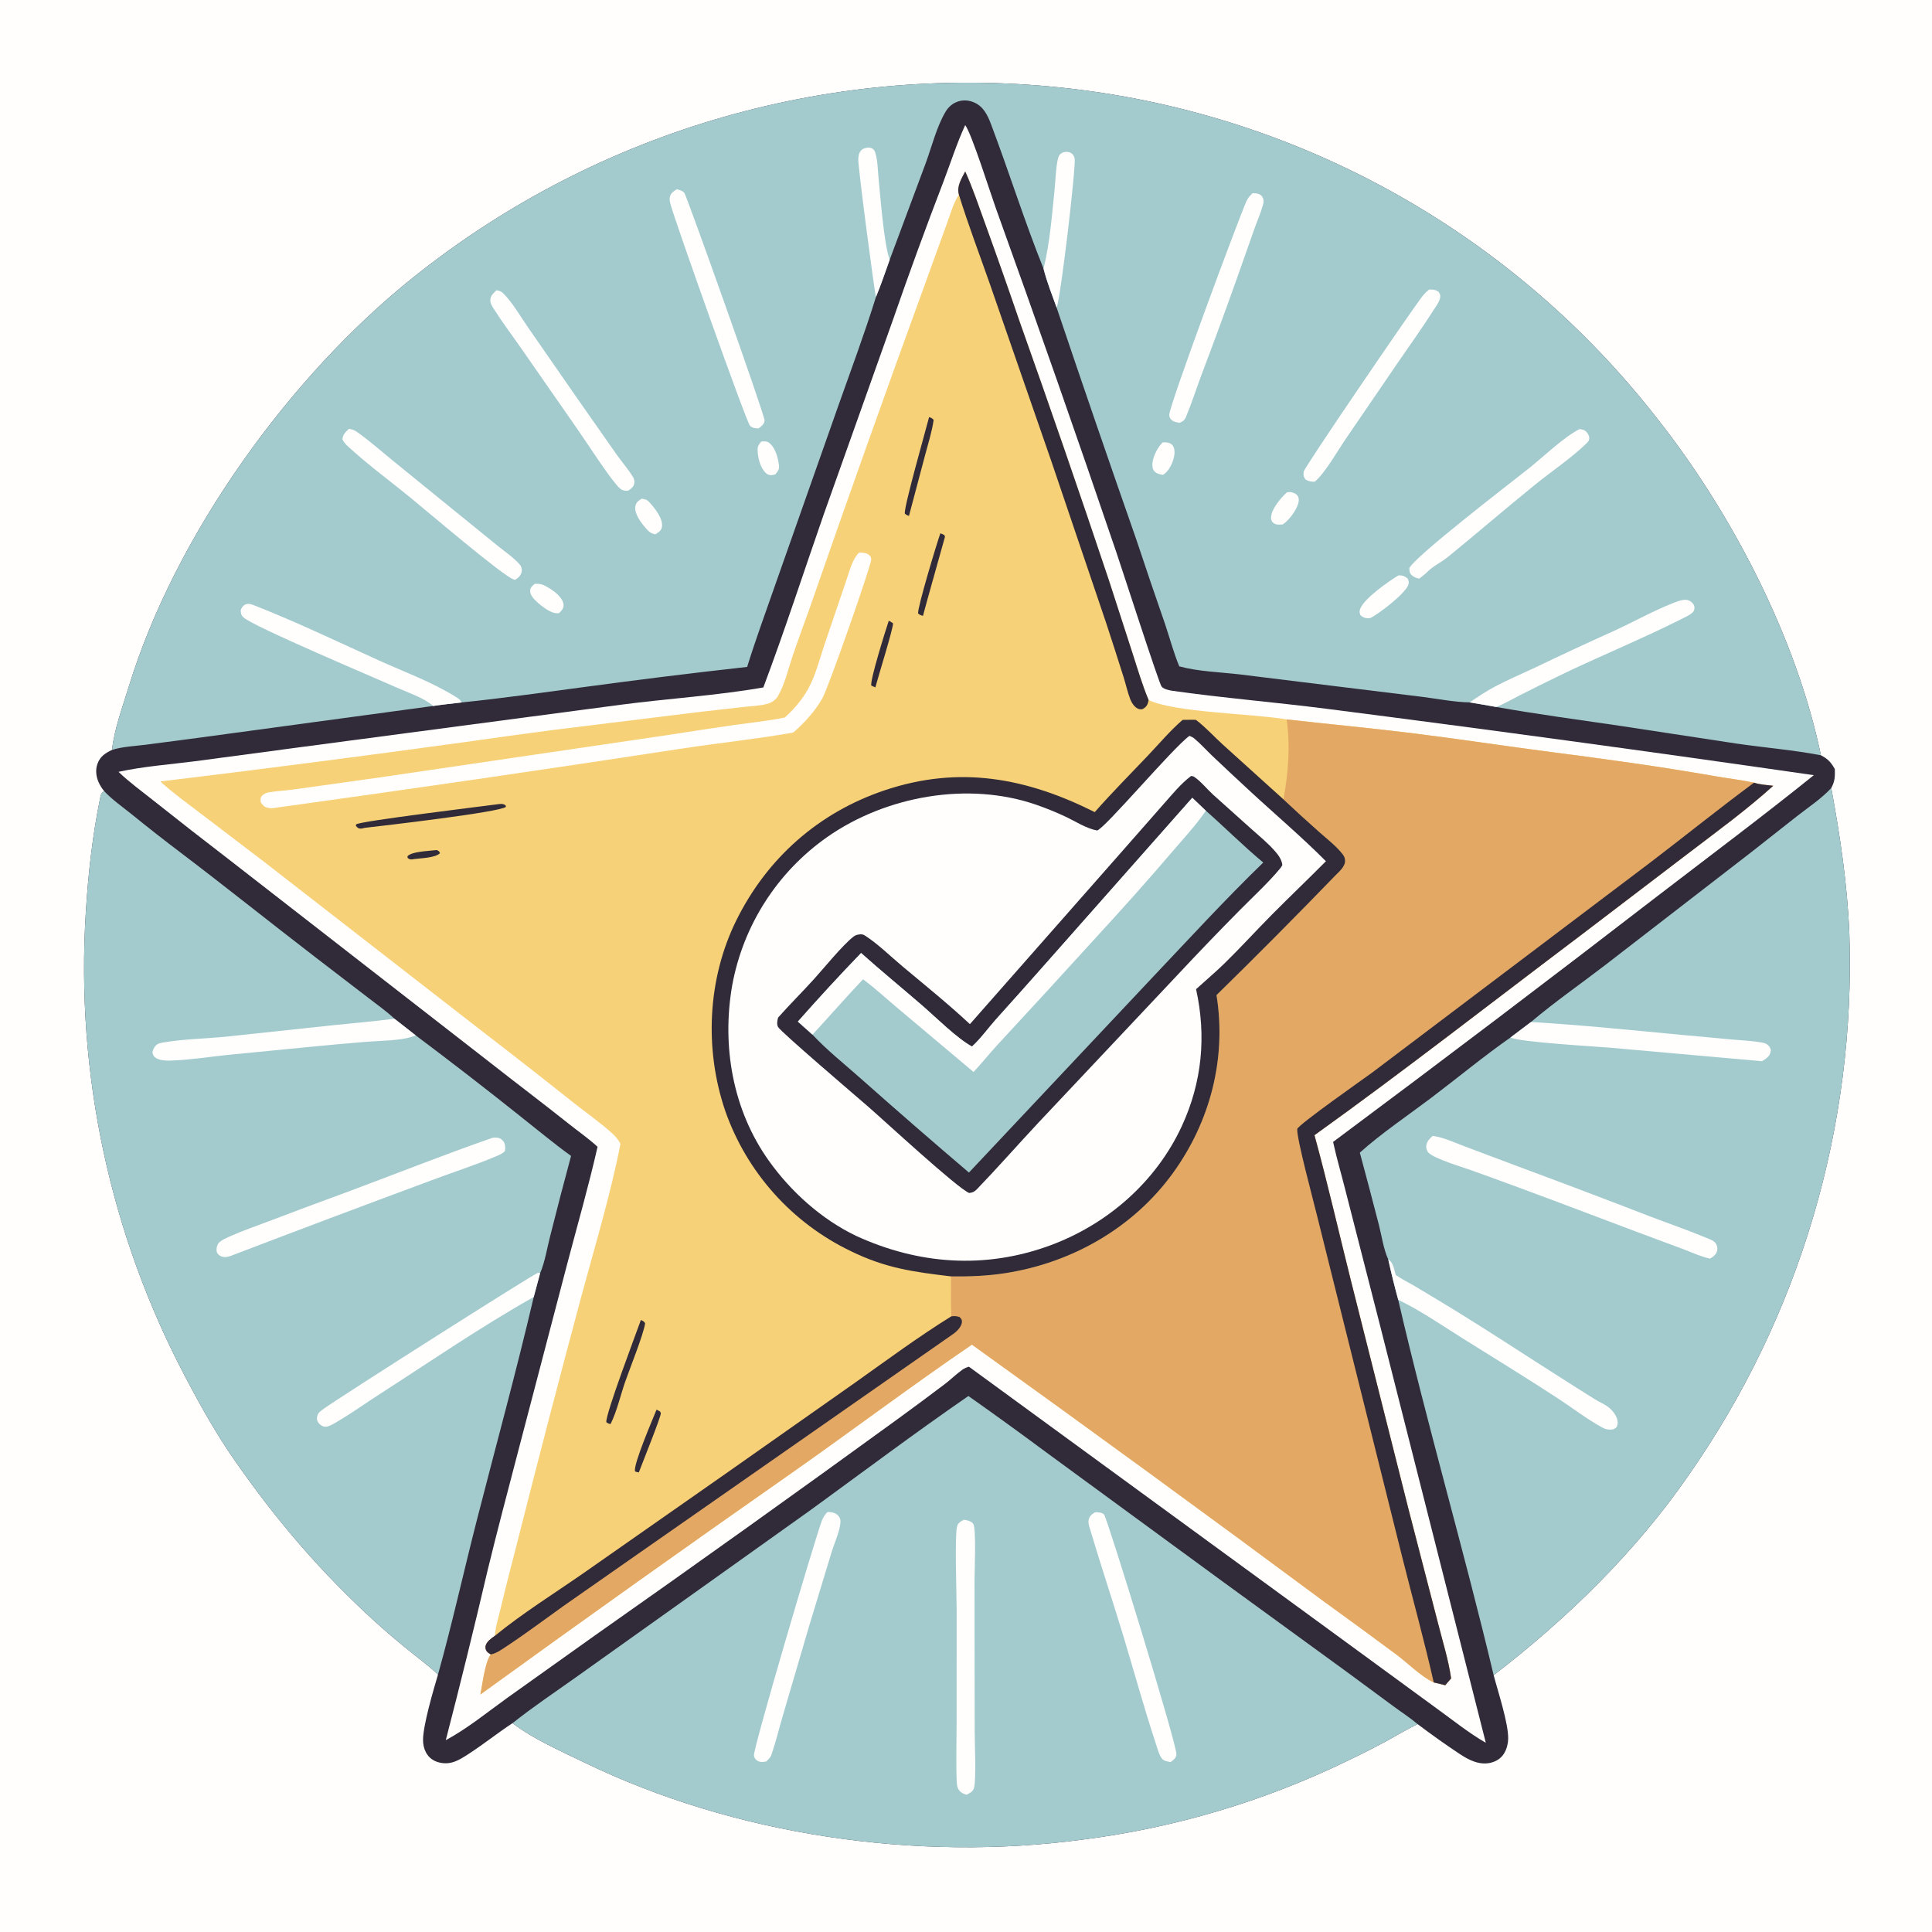 <svg version="1.1" xmlns="http://www.w3.org/2000/svg" style="display: block;" viewBox="0 0 2048 2048" width="1024" height="1024" preserveAspectRatio="none">
<path transform="translate(0,0)" fill="rgb(255,254,253)" d="M 0 0 L 2048 0 L 2048 2048 L 0 2048 L 0 0 z"/>
<path transform="translate(0,0)" fill="rgb(49,43,57)" d="M 118.721 794.951 C 121.289 772.487 129.939 749.376 136.556 727.779 C 185.795 567.059 307.503 398.053 438.779 293.514 C 635.069 136.623 885.971 64.786 1135.55 94.016 C 1381.35 122.726 1605.32 248.945 1757.18 444.339 C 1835.71 543.706 1904.42 676.408 1930.25 800.633 C 1937.62 804.413 1940.99 808.1 1945 815.27 C 1945.2 823.21 1945.14 828.162 1941.21 835.336 C 1950.7 886.763 1958.27 937.304 1960.4 989.686 C 1967.29 1194.19 1907.66 1395.4 1790.46 1563.13 C 1734.58 1644.41 1661.36 1715.84 1583.34 1775.75 C 1587.85 1793.05 1599.01 1826.53 1598.74 1843.16 C 1598.65 1848.33 1597.25 1853.84 1594.63 1858.32 C 1591.39 1863.86 1586.19 1867.2 1580.01 1868.63 C 1568.21 1871.37 1557.02 1865.72 1547.47 1859.38 C 1532.31 1849.31 1517.23 1838.62 1502.73 1827.64 C 1491.26 1833.11 1480.43 1839.76 1469.29 1845.84 C 1455.2 1853.38 1440.94 1860.59 1426.51 1867.45 C 1338.77 1909.81 1244.75 1937.69 1148.1 1950.01 C 972.188 1973.68 778.732 1945.74 618.743 1867.97 C 593.728 1855.82 565.377 1843.47 543.304 1826.62 C 527.569 1836.98 512.823 1848.81 497.031 1859.06 C 486.864 1865.65 478.153 1871.36 465.542 1868.3 C 459.466 1866.82 454.523 1863.26 451.557 1857.71 C 449.356 1853.59 448.415 1848.95 448.439 1844.3 C 448.52 1828.52 459.442 1791.45 464.279 1775.16 C 456.145 1767.16 446.709 1760.26 437.816 1753.1 C 424.474 1742.51 411.458 1731.51 398.786 1720.12 C 340.711 1667.36 293.501 1612.31 248.697 1547.96 C 229.417 1520.27 212.911 1490.84 197.208 1461.03 C 116.883 1309.46 80.104 1138.6 90.951 967.4 C 93.432 926.688 98.032 885.424 106.288 845.444 C 107.046 841.776 107.314 840.779 110.419 838.628 C 108.123 835.871 106.201 832.823 104.705 829.563 C 101.772 823.325 100.961 815.825 103.442 809.306 C 106.332 801.715 111.687 798.299 118.721 794.951 z"/>
<path transform="translate(0,0)" fill="rgb(163,203,205)" d="M 118.721 794.951 C 121.289 772.487 129.939 749.376 136.556 727.779 C 185.795 567.059 307.503 398.053 438.779 293.514 C 635.069 136.623 885.971 64.786 1135.55 94.016 C 1381.35 122.726 1605.32 248.945 1757.18 444.339 C 1835.71 543.706 1904.42 676.408 1930.25 800.633 C 1900.93 794.989 1870.37 792.554 1840.75 788.214 L 1717.13 769.385 C 1673.36 762.95 1629.6 757.148 1586.03 749.414 C 1576.66 747.682 1567.27 746.071 1557.86 744.581 C 1541.27 744.212 1524.11 740.775 1507.6 738.691 L 1415.21 727.338 L 1314.01 714.878 C 1293.11 712.444 1270.37 711.879 1250.09 706.369 C 1244.07 691.893 1240.09 676.653 1235.1 661.805 C 1224.62 631.65 1214.34 601.424 1204.27 571.129 C 1175.73 489.644 1147.67 407.988 1120.1 326.167 C 1115.24 312.552 1109.71 298.82 1106.2 284.804 C 1085.83 234.244 1069.67 182.208 1050.37 131.28 C 1046.69 121.591 1042.23 112.56 1032.08 108.366 C 1025.86 105.792 1019.1 105.768 1012.96 108.61 C 1008.5 110.677 1004.88 114.183 1002.37 118.391 C 992.795 134.454 987.748 155.466 981.251 173.081 L 943.125 275.318 C 938.369 288.461 933.956 301.9 928.557 314.785 C 916.363 353.957 901.887 392.752 888.192 431.431 L 820.404 623.843 C 810.802 651.468 800.648 679.013 792.013 706.953 C 732.899 713.537 673.868 720.841 614.932 728.864 C 573.125 734.374 531.238 740.391 489.284 744.627 C 479.276 745.855 469.134 746.829 459.173 748.359 L 211.138 781.994 L 154.499 789.441 C 142.91 790.897 129.823 791.416 118.721 794.951 z"/>
<path transform="translate(0,0)" fill="rgb(255,254,253)" d="M 1557.86 744.581 C 1566.81 738.544 1575.74 732.507 1585.32 727.48 C 1598.95 720.332 1613.19 714.267 1627.12 707.73 C 1654.68 694.48 1682.4 681.589 1710.29 669.063 C 1731.65 659.295 1752.76 647.371 1774.55 638.866 C 1778.71 637.246 1784.56 634.996 1789.08 636.127 C 1791.4 636.709 1794.07 638.695 1795.27 640.824 C 1796.51 643.049 1796.5 645.232 1795.51 647.537 C 1794.07 650.868 1784.89 654.952 1781.58 656.612 C 1741.61 676.692 1699.99 693.824 1659.57 713.045 C 1643.43 720.805 1627.38 728.734 1611.41 736.829 C 1603.09 741.043 1594.7 746.077 1586.03 749.414 C 1576.66 747.682 1567.27 746.071 1557.86 744.581 z"/>
<path transform="translate(0,0)" fill="rgb(255,254,253)" d="M 459.173 748.359 C 449.374 739.605 432.543 734.242 420.596 728.872 C 398.697 719.029 268.308 664.149 258.023 654.377 C 255.39 651.875 255.27 649.883 255.186 646.499 C 256.207 644.227 257.605 641.866 260.03 640.829 C 263.502 639.345 266.328 640.485 269.576 641.756 C 314.15 659.196 357.44 680.076 401.013 699.815 C 427.91 712 458.693 723.257 483.582 738.996 C 486.4 740.778 487.969 741.594 489.284 744.627 C 479.276 745.855 469.134 746.829 459.173 748.359 z"/>
<path transform="translate(0,0)" fill="rgb(255,254,253)" d="M 1106.2 284.804 L 1106.48 283.652 C 1112.97 256.806 1115.13 227.918 1117.95 200.433 C 1119 190.285 1119.11 179.249 1121.23 169.294 C 1121.84 166.437 1122.59 164.004 1125.25 162.4 C 1127.95 160.772 1131.8 160.545 1134.65 161.872 C 1137.18 163.049 1138.46 165.172 1139.12 167.778 C 1140.96 175.105 1124.49 314.896 1120.1 326.167 C 1115.24 312.552 1109.71 298.82 1106.2 284.804 z"/>
<path transform="translate(0,0)" fill="rgb(255,254,253)" d="M 928.557 314.785 C 927.423 312.872 909.528 177.701 909.815 168.579 C 909.931 164.906 910.809 160.698 913.995 158.41 C 916.443 156.652 921.065 155.904 923.9 157.072 C 926.252 158.04 927.195 159.846 927.909 162.115 C 930.464 170.24 930.429 179.978 931.261 188.464 C 933.149 207.715 937.033 258.451 942.798 274.465 C 942.901 274.751 943.016 275.033 943.125 275.318 C 938.369 288.461 933.956 301.9 928.557 314.785 z"/>
<path transform="translate(0,0)" fill="rgb(255,254,253)" d="M 717.36 200.656 C 720.435 201.328 723.108 201.975 725.369 204.34 C 727.605 206.679 811.261 441.36 810.506 445.954 C 809.839 450.014 807.074 451.86 804.035 454.172 C 800.632 454.026 797.702 453.886 795.068 451.374 C 791.311 447.791 716.404 236.98 710.793 216.587 C 710.196 214.417 709.622 211.682 709.997 209.413 C 710.763 204.772 713.721 203.081 717.36 200.656 z"/>
<path transform="translate(0,0)" fill="rgb(255,254,253)" d="M 1327.85 204.806 C 1329.62 204.907 1331.74 204.862 1333.44 205.362 C 1335.98 206.109 1337.81 207.526 1338.81 210.014 C 1339.82 212.5 1339.51 214.62 1338.82 217.131 C 1336.46 225.721 1332.66 234.188 1329.69 242.604 L 1310.65 296.581 C 1298.64 330.364 1286.27 364.02 1273.55 397.544 C 1268.07 412.264 1263.24 427.361 1257.23 441.863 C 1255.7 445.556 1253.93 446.681 1250.33 448.197 C 1247.91 447.801 1244.38 447.186 1242.44 445.575 C 1240.46 443.924 1239.57 442.459 1239.46 439.869 C 1239.09 430.74 1312.43 233.134 1321.26 213.386 C 1322.87 209.796 1324.93 207.408 1327.85 204.806 z"/>
<path transform="translate(0,0)" fill="rgb(255,254,253)" d="M 526.389 307.708 C 529.367 308.182 531.422 308.901 533.562 311.041 C 543.532 321.01 551.744 335.597 559.833 347.226 L 611.801 422.133 L 653.468 481.603 C 659.061 489.5 666.002 497.418 670.968 505.645 C 672.076 507.483 672.641 509.476 672.457 511.645 C 672.088 515.985 669.127 517.869 665.918 520.179 C 662.309 520.253 659.972 520.2 657.07 517.666 C 648.286 509.997 622.181 469.373 613.698 457.237 L 552.605 369.39 C 543.067 355.627 532.771 342.14 523.825 327.999 C 521.759 324.733 519.38 321.397 519.83 317.318 C 520.293 313.109 523.427 310.354 526.389 307.708 z"/>
<path transform="translate(0,0)" fill="rgb(255,254,253)" d="M 1514.97 306.945 C 1519.11 306.745 1521.62 307.053 1525 309.393 C 1526.34 311.401 1527.04 312.882 1526.65 315.373 C 1525.96 319.717 1521.91 325.189 1519.56 328.877 C 1507.51 347.805 1494.28 366.122 1481.61 384.646 L 1427.45 463.914 C 1418.08 477.378 1405.29 500.651 1393.75 510.603 C 1389.9 510.708 1387.1 510.305 1383.82 508.236 C 1381.82 505.497 1381.47 503.373 1381.97 499.998 C 1382.67 495.231 1494.8 331.17 1506.97 315.094 C 1509.36 311.934 1511.82 309.387 1514.97 306.945 z"/>
<path transform="translate(0,0)" fill="rgb(255,254,253)" d="M 369.889 454.584 C 373.311 455.006 375.719 455.971 378.554 457.968 C 391.432 467.041 403.542 477.801 415.764 487.754 L 480.857 540.684 L 528.03 578.972 C 535.447 585.014 545.168 591.492 551.26 598.834 C 552.945 600.865 553.556 603.763 552.937 606.315 C 551.964 610.331 549.356 612.548 546.047 614.693 C 545.408 614.482 544.764 614.284 544.129 614.06 C 532.363 609.912 451.177 540.612 434.425 526.967 C 413.937 510.279 392.294 494.318 372.68 476.655 C 369.213 473.533 365.001 470.108 363.029 465.82 C 363.137 460.754 366.502 457.884 369.889 454.584 z"/>
<path transform="translate(0,0)" fill="rgb(255,254,253)" d="M 1674.37 454.912 C 1676.51 455.204 1678.79 455.392 1680.54 456.782 C 1682.41 458.272 1684.33 461.127 1684.6 463.53 C 1684.96 466.627 1683.61 468.203 1681.51 470.225 C 1665.12 486.038 1645.13 499.266 1627.4 513.641 C 1596.26 538.883 1565.89 565.042 1534.86 590.388 C 1528.05 595.949 1519.38 599.857 1513.23 606.021 C 1510.48 608.777 1507.58 611.015 1504.48 613.346 C 1501.51 612.831 1498.99 611.888 1496.71 609.894 C 1494.12 607.638 1494.05 605.47 1494 602.225 C 1499.36 590.063 1604.02 509.745 1620.59 496.556 C 1635.43 484.743 1658.18 462.87 1674.37 454.912 z"/>
<path transform="translate(0,0)" fill="rgb(255,254,253)" d="M 1482.55 609.861 C 1486.67 609.879 1489.5 610.723 1492.46 613.669 C 1493.31 616.229 1493.78 617.642 1492.77 620.252 C 1489.11 629.637 1461.76 650.644 1452.63 655.142 C 1451.68 655.242 1451 655.345 1450.08 655.347 C 1446.83 655.354 1444.26 654.261 1442.01 651.94 C 1441.28 649.938 1440.95 648.436 1441.56 646.324 C 1444.79 635.012 1472.26 616.073 1482.55 609.861 z"/>
<path transform="translate(0,0)" fill="rgb(255,254,253)" d="M 566.765 618.927 C 572.945 618.541 575.817 619.713 580.993 622.781 C 587.227 626.475 596.24 632.826 597.342 640.596 C 597.922 644.684 595.276 647.258 592.707 649.93 C 592.075 649.974 591.443 650.028 590.809 650.061 C 583.917 650.42 573.619 642.237 568.765 637.663 C 565.706 634.78 561.752 630.586 561.984 626.055 C 562.153 622.731 564.478 620.957 566.765 618.927 z"/>
<path transform="translate(0,0)" fill="rgb(255,254,253)" d="M 680.134 528.685 C 683.681 529.113 685.699 529.513 688.19 532.21 C 693.854 538.343 703.034 549.599 701.707 558.446 C 701.089 562.569 697.928 564.345 694.732 566.355 C 689.704 565.519 687.738 563.469 684.555 559.846 C 679.832 554.47 672.194 544.524 673.482 536.858 C 674.221 532.465 676.677 530.915 680.134 528.685 z"/>
<path transform="translate(0,0)" fill="rgb(255,254,253)" d="M 1364.34 521.834 C 1365.46 521.725 1366.87 521.506 1368.01 521.645 C 1370.96 522.003 1374.38 523.408 1375.88 526.148 C 1376.92 528.043 1376.95 530.177 1376.53 532.243 C 1374.89 540.342 1366.51 551.433 1359.73 555.926 C 1356.09 556.249 1351.99 556.609 1349.18 553.765 C 1347.67 552.241 1347.23 550.293 1347.36 548.208 C 1347.89 539.302 1357.88 527.566 1364.34 521.834 z"/>
<path transform="translate(0,0)" fill="rgb(255,254,253)" d="M 807.091 468.002 C 809.665 467.895 812.665 467.49 814.871 469.084 C 821.939 474.189 824.754 485.192 825.749 493.429 C 826.275 497.776 824.383 499.733 821.809 502.893 C 820.567 503.185 818.796 503.733 817.475 503.715 C 815.273 503.684 813.315 502.858 811.728 501.334 C 805.712 495.559 803.296 485.001 803.108 476.965 C 803.014 472.958 804.479 470.858 807.091 468.002 z"/>
<path transform="translate(0,0)" fill="rgb(255,254,253)" d="M 1232.69 468.845 C 1233.74 468.858 1234.8 468.855 1235.86 468.924 C 1238.82 469.117 1241.56 469.967 1243.31 472.555 C 1245.49 475.777 1245.27 480.81 1244.47 484.433 C 1242.93 491.394 1239 499.401 1232.99 503.345 C 1229.59 502.884 1226.52 502.335 1223.98 499.845 C 1221.77 497.689 1221.38 494.391 1221.58 491.459 C 1222.09 484.123 1227.21 473.778 1232.69 468.845 z"/>
<path transform="translate(0,0)" fill="rgb(163,203,205)" d="M 1622.92 1083.38 C 1647.91 1062.18 1675.51 1043.07 1701.55 1023.04 L 1856.22 903.498 L 1905.55 864.67 C 1917.42 855.408 1931.02 846.428 1941.21 835.336 C 1950.7 886.763 1958.27 937.304 1960.4 989.686 C 1967.29 1194.19 1907.66 1395.4 1790.46 1563.13 C 1734.58 1644.41 1661.36 1715.84 1583.34 1775.75 C 1551.7 1642.64 1513.03 1511.12 1482.17 1377.84 C 1478.28 1363.69 1474.76 1349.43 1471.61 1335.09 C 1466.6 1324.28 1464.63 1309.83 1461.63 1298.23 C 1455.06 1272.73 1448.35 1247.26 1441.48 1221.84 C 1463.16 1202.22 1493.02 1181.99 1516.89 1163.95 C 1545.03 1142.69 1572.28 1120.05 1601.16 1099.79 C 1608.37 1094.26 1615.62 1088.79 1622.92 1083.38 z"/>
<path transform="translate(0,0)" fill="rgb(255,254,253)" d="M 1471.61 1335.09 C 1477.28 1338.5 1477.59 1345.7 1479.64 1351.6 L 1480.52 1352.21 C 1486.94 1356.53 1493.92 1359.92 1500.57 1363.86 C 1515.16 1372.54 1529.7 1381.32 1544.17 1390.19 C 1581.26 1413.02 1617.6 1437.05 1654.38 1460.37 C 1666.45 1468.02 1678.46 1475.78 1690.62 1483.28 C 1695.59 1486.35 1701.59 1488.69 1706 1492.5 C 1709.87 1495.83 1713.54 1500.62 1714.58 1505.71 C 1715.12 1508.41 1714.75 1510.1 1713.77 1512.62 C 1711.96 1514.54 1710.38 1515.3 1707.75 1515.44 C 1704.5 1515.61 1701.5 1514.89 1698.66 1513.33 C 1682.2 1504.36 1666.57 1492.22 1650.8 1481.93 C 1617.63 1460.28 1583.92 1439.62 1550.34 1418.62 C 1528.06 1404.68 1505.87 1389.19 1482.17 1377.84 C 1478.28 1363.69 1474.76 1349.43 1471.61 1335.09 z"/>
<path transform="translate(0,0)" fill="rgb(255,254,253)" d="M 1622.92 1083.38 C 1676.65 1086.53 1730.54 1092.15 1784.15 1097.16 L 1836.61 1101.98 C 1846.44 1102.85 1856.7 1103.25 1866.42 1104.92 C 1869.58 1105.47 1872.48 1105.98 1874.75 1108.46 C 1876.22 1110.07 1876.62 1111.14 1877.19 1113.18 C 1876.63 1117.32 1875.38 1119.58 1872 1122.12 C 1870.65 1123.12 1869.26 1124.06 1867.83 1124.93 L 1707.39 1110.65 C 1689.68 1109.13 1611.99 1104.87 1601.16 1099.79 C 1608.37 1094.26 1615.62 1088.79 1622.92 1083.38 z"/>
<path transform="translate(0,0)" fill="rgb(255,254,253)" d="M 1518.74 1204.11 C 1530.21 1205.55 1542.39 1211.44 1553.25 1215.46 L 1615.07 1238.68 C 1659.91 1255.3 1704.62 1272.25 1749.22 1289.51 C 1769.11 1297.1 1789.38 1304.06 1809.02 1312.26 C 1811.97 1313.49 1816.66 1315.05 1818.51 1317.73 C 1820.12 1320.07 1820.74 1322.23 1820.36 1325.04 C 1819.75 1329.53 1816.3 1331.95 1812.8 1334.22 C 1803.2 1332.2 1793.85 1327.73 1784.68 1324.29 L 1735.23 1305.88 C 1676.47 1283.78 1618.01 1261.37 1558.87 1240.28 C 1548.94 1236.74 1521.24 1228.48 1514.49 1222.14 C 1512.49 1220.25 1511.53 1216.76 1511.98 1214.1 C 1512.72 1209.71 1515.51 1206.87 1518.74 1204.11 z"/>
<path transform="translate(0,0)" fill="rgb(163,203,205)" d="M 110.419 838.628 C 118.967 847.716 129.381 855 139.094 862.779 C 156.951 877.265 175.059 891.439 193.409 905.295 C 240.56 941.096 286.739 978.146 333.687 1014.22 L 389.936 1057.39 C 399.291 1064.65 409.51 1071.76 418.099 1079.87 C 425.617 1085.68 433.1 1091.54 440.547 1097.45 C 477.911 1125.44 514.845 1154 551.336 1183.12 C 569.268 1197.25 586.816 1211.99 605.349 1225.33 C 597.689 1253.7 590.278 1282.15 583.12 1310.66 C 579.932 1323.02 577.569 1338.11 572.535 1349.71 L 565.769 1374.87 C 547.23 1454.15 525.623 1532.72 505.433 1611.59 C 491.515 1665.96 479.39 1721.16 464.279 1775.16 C 456.145 1767.16 446.709 1760.26 437.816 1753.1 C 424.474 1742.51 411.458 1731.51 398.786 1720.12 C 340.711 1667.36 293.501 1612.31 248.697 1547.96 C 229.417 1520.27 212.911 1490.84 197.208 1461.03 C 116.883 1309.46 80.104 1138.6 90.951 967.4 C 93.432 926.688 98.032 885.424 106.288 845.444 C 107.046 841.776 107.314 840.779 110.419 838.628 z"/>
<path transform="translate(0,0)" fill="rgb(255,254,253)" d="M 418.099 1079.87 C 425.617 1085.68 433.1 1091.54 440.547 1097.45 C 439.338 1098.08 439.373 1098.1 437.849 1098.63 C 424.253 1103.34 402.792 1103.14 388.052 1104.36 C 367.638 1106.04 347.237 1107.88 326.852 1109.88 L 240.48 1118.33 C 220.949 1120.43 200.807 1123.6 181.18 1124.24 C 176.269 1124.4 170.364 1124.24 165.924 1121.86 C 163.105 1120.35 162.358 1118.7 161.551 1115.72 C 162.132 1113.02 162.82 1111.16 164.557 1108.97 C 167.068 1105.8 170.821 1105.44 174.562 1104.83 C 196.163 1101.27 218.548 1101.03 240.346 1098.84 L 351.554 1086.93 C 373.75 1084.57 395.965 1082.84 418.099 1079.87 z"/>
<path transform="translate(0,0)" fill="rgb(255,254,253)" d="M 565.769 1374.87 C 509.996 1406.25 456.478 1443.06 402.65 1477.71 C 387.845 1487.24 373.354 1497.65 358.203 1506.58 C 354.636 1508.68 348.508 1512.84 344.234 1512.34 C 341.421 1512 339.215 1510.31 337.537 1508.15 C 335.848 1505.96 335.689 1504 336.283 1501.27 C 337.128 1497.41 340.184 1495.54 343.21 1493.35 C 361.518 1480.13 566.045 1350.23 570.095 1349.3 C 570.899 1349.12 571.722 1349.57 572.535 1349.71 L 565.769 1374.87 z"/>
<path transform="translate(0,0)" fill="rgb(255,254,253)" d="M 522.038 1206.13 C 523.258 1206.01 524.273 1205.87 525.523 1205.9 C 529.089 1205.97 531.313 1206.98 533.528 1209.77 C 535.711 1212.53 535.765 1216.79 535.273 1220.09 C 532.899 1222.91 528.96 1224.42 525.619 1225.83 C 502.89 1235.44 479.124 1242.93 456.043 1251.69 C 385.215 1277.94 314.521 1304.56 243.964 1331.53 C 240.718 1332.43 238.351 1333.1 235.058 1331.99 C 232.856 1331.25 230.601 1329.52 229.887 1327.25 C 229.039 1324.55 229.722 1321.5 230.894 1319 C 232.655 1315.23 240.791 1311.94 244.602 1310.24 C 257.454 1304.48 271.034 1299.87 284.21 1294.85 C 311.605 1284.43 339.064 1274.18 366.585 1264.09 C 418.443 1244.87 469.792 1224.28 522.038 1206.13 z"/>
<path transform="translate(0,0)" fill="rgb(163,203,205)" d="M 543.304 1826.62 C 565.002 1809.36 588.367 1793.77 610.955 1777.67 L 735.797 1688.74 L 859.651 1600.42 C 915.059 1560.1 970.143 1518.74 1026.53 1479.83 C 1054.34 1499.4 1081.88 1519.34 1109.16 1539.63 L 1297.12 1677.26 L 1427.92 1772.46 L 1476.92 1808.59 C 1485.44 1814.88 1494.64 1820.83 1502.73 1827.64 C 1491.26 1833.11 1480.43 1839.76 1469.29 1845.84 C 1455.2 1853.38 1440.94 1860.59 1426.51 1867.45 C 1338.77 1909.81 1244.75 1937.69 1148.1 1950.01 C 972.188 1973.68 778.732 1945.74 618.743 1867.97 C 593.728 1855.82 565.377 1843.47 543.304 1826.62 z"/>
<path transform="translate(0,0)" fill="rgb(255,254,253)" d="M 1021.78 1611 C 1025.17 1611.43 1029.49 1612.36 1031.63 1615.26 C 1035.01 1619.85 1033.04 1665.69 1033.03 1675.08 L 1033.18 1835.03 C 1033.2 1846.98 1034.93 1885.42 1032.59 1894.84 C 1031.52 1899.17 1028.24 1900.56 1024.64 1902.52 C 1021.3 1901.56 1018.72 1900.41 1016.58 1897.58 C 1014.6 1894.95 1014.29 1891.35 1014.16 1888.2 C 1013.32 1867.62 1014.04 1846.7 1014.06 1826.09 L 1014.09 1706.21 C 1014.07 1690.59 1011.91 1627.73 1014.52 1618.2 C 1015.63 1614.13 1018.33 1612.82 1021.78 1611 z"/>
<path transform="translate(0,0)" fill="rgb(255,254,253)" d="M 877.143 1602.79 C 881.025 1602.79 885.288 1603.34 888.161 1606.29 C 890.095 1608.27 891.1 1610.35 890.957 1613.14 C 890.46 1622.85 884.487 1635.68 881.603 1645.09 L 858.029 1722.59 L 829.751 1818.94 C 825.755 1832.61 822.312 1846.72 817.728 1860.19 C 816.739 1863.1 814.339 1865.19 812.204 1867.28 C 808.966 1867.87 805.728 1868.27 802.789 1866.38 C 800.735 1865.06 799.464 1863.25 799.232 1860.76 C 798.505 1852.99 863.356 1632.94 871.148 1612.19 C 872.582 1608.37 874.292 1605.7 877.143 1602.79 z"/>
<path transform="translate(0,0)" fill="rgb(255,254,253)" d="M 1160.91 1603.04 C 1163.84 1603.05 1168.03 1603.16 1170.3 1605.37 C 1173.56 1608.53 1248.06 1850.56 1247.04 1859.78 C 1246.57 1863.96 1244.01 1865.56 1240.87 1867.83 C 1238.12 1867.37 1233.84 1866.75 1231.93 1864.46 C 1228.75 1860.64 1226.72 1852.87 1225.17 1848.16 C 1212.7 1810.43 1202.18 1771.73 1190.63 1733.68 C 1178.96 1695.26 1166.17 1657.02 1154.78 1618.56 C 1154.11 1616.31 1153.5 1613.54 1154 1611.19 C 1154.94 1606.8 1157.38 1605.25 1160.91 1603.04 z"/>
<path transform="translate(0,0)" fill="rgb(255,254,253)" d="M 1023.16 132.627 C 1030.18 142.048 1049.89 204.814 1055.45 220.192 C 1099.15 341.439 1141.76 463.08 1183.25 585.101 C 1188.76 601.147 1228.55 724.446 1231.32 727.784 C 1233.67 730.631 1239.54 731.802 1243.03 732.294 C 1297.17 739.942 1351.86 744.407 1406.11 751.337 C 1578.5 773.42 1750.71 796.882 1922.72 821.72 C 1869.16 864.852 1813.95 906.148 1759.4 948.022 C 1644.72 1036.5 1529.3 1123.99 1413.13 1210.49 C 1416.92 1227.96 1422.05 1245.18 1426.4 1262.53 L 1463.68 1408.09 L 1575.01 1847.41 C 1556.98 1837.08 1540.05 1823.38 1523.18 1811.21 L 1416.77 1733.37 L 1027.1 1448.76 C 1024.79 1449.43 1022.37 1450.39 1020.4 1451.78 C 1013.96 1456.31 1008.18 1462.06 1001.91 1466.9 C 985.421 1479.36 968.82 1491.68 952.111 1503.86 C 845.344 1581.44 737.969 1658.18 629.998 1734.07 L 537.477 1799.99 C 516.419 1815.17 495.411 1832.35 472.547 1844.66 C 488.078 1784.71 502.885 1724.57 516.966 1664.26 C 526.895 1623.5 537.659 1582.84 548.26 1542.25 L 601.594 1338.54 C 612.362 1297.61 624.09 1256.93 633.439 1215.65 C 624.015 1206.96 613.087 1199.37 603.031 1191.37 C 575.366 1169.35 547.117 1148.07 519.316 1126.22 L 242.382 910.859 C 215.861 890.512 189.512 869.94 163.339 849.147 C 150.704 839.084 137.249 829.366 125.622 818.18 C 151.941 812.423 179.88 810.367 206.64 806.959 L 318.824 791.978 L 657.881 747.075 C 708.09 740.469 759.313 737.421 809.174 728.726 C 831.971 668.094 851.993 606.172 873.307 544.99 L 946.335 339.69 C 963.421 290.417 981.32 241.429 1000.02 192.746 C 1007.66 172.798 1014.19 152.001 1023.16 132.627 z"/>
<path transform="translate(0,0)" fill="rgb(247,209,119)" d="M 1023.17 181.699 C 1031.13 199.241 1037.23 217.59 1043.81 235.684 C 1056.41 270.452 1068.7 305.336 1080.67 340.328 C 1113.14 431.587 1144.74 523.153 1175.47 615.013 L 1200.47 692.233 C 1205.85 708.913 1210.84 725.894 1217.59 742.076 C 1245.63 755.46 1327.55 756.343 1363.83 762.61 C 1409.07 767.699 1454.49 771.887 1499.66 777.54 C 1547.86 783.574 1595.9 790.937 1644.08 797.166 C 1701.81 804.63 1759.06 812.457 1816.42 822.507 C 1830.66 825 1845.25 826.677 1859.35 829.678 C 1865.68 831.792 1873.04 832.142 1879.68 832.964 C 1851.81 858.2 1821.03 880.625 1791.16 903.419 L 1675.07 991.888 C 1581.39 1062.53 1488.73 1134.95 1393.39 1203.34 C 1407.28 1254.06 1418.97 1305.27 1431.72 1356.27 L 1492.9 1599.1 L 1524.58 1721.51 C 1529.45 1740.75 1535.45 1759.46 1538.25 1779.17 L 1532.03 1786.4 L 1519.82 1783.44 C 1506.91 1777.63 1492.23 1762.93 1480.68 1754.23 C 1454.98 1735.14 1429.15 1716.23 1403.19 1697.5 C 1279.58 1605.82 1155.27 1515.11 1030.27 1425.35 C 966.719 1468.7 905.144 1515.01 842.25 1559.27 C 730.585 1637.36 619.561 1716.36 509.189 1796.26 C 511.587 1785.01 513.88 1762.57 520.224 1753.75 C 518.742 1752.83 517.166 1751.97 516.064 1750.57 C 514.781 1748.95 514.2 1746.44 514.79 1744.43 C 516.15 1739.81 520.847 1736.7 524.54 1734.1 C 525.207 1724.25 528.729 1713.45 530.989 1703.79 C 537.481 1676.05 545.021 1648.51 551.911 1620.86 C 572.625 1539.07 593.91 1457.44 615.765 1375.95 C 629.997 1323.25 647.425 1265.65 657.728 1212.44 C 655.265 1207.86 652.264 1204.32 648.369 1200.85 C 635.568 1189.46 621.087 1179.31 607.631 1168.67 C 576.197 1143.65 544.552 1118.9 512.701 1094.41 L 280.51 914.006 L 213.529 862.945 C 198.808 851.72 183.619 840.869 169.913 828.407 C 277.781 815.361 385.54 801.422 493.177 786.592 C 524.722 782.07 556.295 777.741 587.893 773.606 L 741.18 754.737 L 788.622 749.35 C 796.614 748.445 805.895 748.241 813.588 746.018 C 817.816 744.796 822.212 742.034 824.483 738.193 C 831.86 725.712 835.558 709.126 840.212 695.388 C 846.026 678.227 852.348 661.27 858.44 644.209 C 898.014 530.25 938.453 416.593 979.753 303.248 L 1003.58 237.495 C 1007.01 228.198 1010.24 216.497 1015.41 208.087 C 1015.76 207.521 1016.12 206.966 1016.48 206.406 C 1013.88 197.529 1019.19 189.383 1023.17 181.699 z"/>
<path transform="translate(0,0)" fill="rgb(228,168,101)" d="M 1363.83 762.61 C 1409.07 767.699 1454.49 771.887 1499.66 777.54 C 1547.86 783.574 1595.9 790.937 1644.08 797.166 C 1701.81 804.63 1759.06 812.457 1816.42 822.507 C 1830.66 825 1845.25 826.677 1859.35 829.678 C 1865.68 831.792 1873.04 832.142 1879.68 832.964 C 1851.81 858.2 1821.03 880.625 1791.16 903.419 L 1675.07 991.888 C 1581.39 1062.53 1488.73 1134.95 1393.39 1203.34 C 1407.28 1254.06 1418.97 1305.27 1431.72 1356.27 L 1492.9 1599.1 L 1524.58 1721.51 C 1529.45 1740.75 1535.45 1759.46 1538.25 1779.17 L 1532.03 1786.4 L 1519.82 1783.44 C 1506.91 1777.63 1492.23 1762.93 1480.68 1754.23 C 1454.98 1735.14 1429.15 1716.23 1403.19 1697.5 C 1279.58 1605.82 1155.27 1515.11 1030.27 1425.35 C 966.719 1468.7 905.144 1515.01 842.25 1559.27 C 730.585 1637.36 619.561 1716.36 509.189 1796.26 C 511.587 1785.01 513.88 1762.57 520.224 1753.75 C 518.742 1752.83 517.166 1751.97 516.064 1750.57 C 514.781 1748.95 514.2 1746.44 514.79 1744.43 C 516.15 1739.81 520.847 1736.7 524.54 1734.1 C 553.195 1710.63 587.58 1689.1 618.181 1667.85 L 769.144 1562.24 L 907.147 1465.18 C 940.394 1441.58 973.816 1416.85 1008.46 1395.37 C 1007.85 1381.28 1008.11 1367.13 1008.14 1353.03 C 1027.66 1353.3 1046.69 1352.58 1066.03 1349.55 C 1136.34 1338.53 1201.07 1301.72 1243.11 1243.86 C 1282.89 1189.11 1300.36 1121.87 1289.55 1054.86 C 1332.05 1013.23 1373.98 971.032 1415.34 928.268 C 1419.42 924.098 1426.16 918.518 1425.85 912.212 C 1425.72 909.65 1424.92 907.64 1423.36 905.626 C 1416.4 896.663 1406.38 889.079 1397.93 881.517 C 1385.27 870.328 1372.8 858.937 1360.51 847.349 C 1365.6 819.67 1367.99 790.555 1363.83 762.61 z"/>
<path transform="translate(0,0)" fill="rgb(49,43,57)" d="M 1859.35 829.678 C 1865.68 831.792 1873.04 832.142 1879.68 832.964 C 1851.81 858.2 1821.03 880.625 1791.16 903.419 L 1675.07 991.888 C 1581.39 1062.53 1488.73 1134.95 1393.39 1203.34 C 1407.28 1254.06 1418.97 1305.27 1431.72 1356.27 L 1492.9 1599.1 L 1524.58 1721.51 C 1529.45 1740.75 1535.45 1759.46 1538.25 1779.17 L 1532.03 1786.4 L 1519.82 1783.44 C 1509.72 1738.81 1497.47 1694.69 1486.35 1650.31 L 1396.06 1288.4 C 1392.55 1273.74 1374.29 1206.35 1375.14 1196.83 C 1375.51 1192.62 1446.58 1142.88 1454.8 1136.79 L 1750.34 913.541 C 1786.74 885.779 1822.54 856.844 1859.35 829.678 z"/>
<path transform="translate(0,0)" fill="rgb(49,43,57)" d="M 1008.46 1395.37 C 1011.93 1394.94 1013.75 1395.03 1017.09 1396.07 C 1018.74 1397.78 1019.81 1398.65 1019.7 1401.28 C 1019.52 1406.02 1014.44 1411.27 1010.81 1413.8 L 676.979 1646.72 L 597.432 1702.33 C 577.35 1716.64 557.492 1731.6 536.93 1745.18 C 531.836 1748.55 526.338 1752.66 520.224 1753.75 C 518.742 1752.83 517.166 1751.97 516.064 1750.57 C 514.781 1748.95 514.2 1746.44 514.79 1744.43 C 516.15 1739.81 520.847 1736.7 524.54 1734.1 C 553.195 1710.63 587.58 1689.1 618.181 1667.85 L 769.144 1562.24 L 907.147 1465.18 C 940.394 1441.58 973.816 1416.85 1008.46 1395.37 z"/>
<path transform="translate(0,0)" fill="rgb(49,43,57)" d="M 1253.64 763.101 C 1258.3 762.954 1262.97 763.04 1267.63 763.035 C 1277.69 770.554 1286.79 780.69 1296.14 789.197 L 1360.51 847.349 C 1372.8 858.937 1385.27 870.328 1397.93 881.517 C 1406.38 889.079 1416.4 896.663 1423.36 905.626 C 1424.92 907.64 1425.72 909.65 1425.85 912.212 C 1426.16 918.518 1419.42 924.098 1415.34 928.268 C 1373.98 971.032 1332.05 1013.23 1289.55 1054.86 C 1300.36 1121.87 1282.89 1189.11 1243.11 1243.86 C 1201.07 1301.72 1136.34 1338.53 1066.03 1349.55 C 1046.69 1352.58 1027.66 1353.3 1008.14 1353.03 C 968.372 1348.28 938.89 1344.37 901.924 1326.27 C 839.618 1296.37 791.742 1242.94 768.831 1177.74 C 746.49 1112.3 749.874 1037.42 780.684 975.287 C 813.318 909.477 867.908 861.236 937.751 837.758 C 1016.79 811.188 1087.78 824.429 1160.47 860.859 C 1178.62 840.291 1198.05 820.702 1216.95 800.826 C 1228.86 788.302 1240.54 774.34 1253.64 763.101 z"/>
<path transform="translate(0,0)" fill="rgb(255,254,253)" d="M 1260.87 780.035 C 1262.79 780.747 1264.46 781.549 1266.04 782.871 C 1272.72 788.449 1278.82 795.291 1285.14 801.314 C 1297.69 813.201 1310.31 825.009 1323.01 836.738 C 1350.41 862.175 1379.17 886.446 1405.52 912.943 C 1386.66 931.985 1367.24 950.438 1348.37 969.456 C 1331.36 986.601 1315.12 1004.53 1297.84 1021.4 C 1288.16 1030.85 1277.86 1039.46 1267.88 1048.56 C 1278.88 1098.2 1274.27 1147.13 1252.86 1193.55 C 1225.55 1252.77 1173.85 1297.91 1112.94 1320.28 C 1044.24 1345.51 973.56 1340.5 907.464 1310.05 C 870.847 1292.52 838.339 1263.22 814.897 1230.29 C 776.71 1176.64 764.949 1108.93 776.144 1044.6 C 787.741 981.007 823.891 924.528 876.784 887.365 C 939.085 843.709 1026.56 827.914 1099.17 853.323 C 1109.42 856.907 1119.71 861.104 1129.53 865.723 C 1140.01 870.651 1151.6 878.312 1163.01 880.356 C 1171.49 877.941 1243.17 792.816 1260.87 780.035 z"/>
<path transform="translate(0,0)" fill="rgb(49,43,57)" d="M 1262.61 822.57 C 1263.94 822.69 1264.89 822.834 1266.06 823.61 C 1272.83 828.117 1279.94 836.942 1286.09 842.514 L 1326.06 878.35 C 1334.71 886.075 1344.08 893.686 1351.7 902.452 C 1355.4 906.711 1358.65 911.265 1359.36 916.973 C 1358.6 918.507 1357.77 919.673 1356.67 920.991 C 1343.83 936.382 1328.34 950.508 1314.24 964.792 C 1292.02 987.248 1270.12 1010.03 1248.55 1033.12 L 1100.73 1190.11 C 1078.92 1213.44 1057.78 1237.57 1035.65 1260.56 C 1033.16 1263.15 1031.02 1264.28 1027.38 1264.61 C 1014.88 1259.69 936.973 1187.52 919.289 1172.22 C 908.016 1162.44 827.305 1093.58 824.734 1088.61 C 823.216 1085.68 823.945 1081.63 824.83 1078.66 C 837.158 1064.72 850.531 1051.54 863.039 1037.69 C 874.039 1025.51 892.835 1002.2 904.864 992.749 C 906.928 991.127 909.585 990.555 912.164 990.42 C 914.413 990.302 915.681 990.927 917.533 992.14 C 931.17 1001.07 943.956 1013.75 956.506 1024.25 C 980.557 1044.39 1005.2 1064.21 1028.14 1085.63 L 1186.92 905.33 L 1232.91 852.975 C 1242.06 842.745 1251.59 830.775 1262.61 822.57 z"/>
<path transform="translate(0,0)" fill="rgb(163,203,205)" d="M 1263.86 845.688 L 1278.27 859.394 C 1298.76 877.435 1318.12 896.873 1339.1 914.325 C 1298.39 953.771 1259.89 995.777 1220.91 1036.93 L 1027.12 1242.96 C 988.52 1210.09 950.259 1176.84 912.343 1143.19 C 895.312 1128.04 876.805 1113.42 861.267 1096.77 L 845.767 1082.94 C 867.572 1058.21 889.919 1033.97 912.792 1010.23 C 934.063 1029.26 956.3 1047.44 977.893 1066.14 C 992.052 1078.4 1014.63 1100.93 1030.37 1109.35 C 1039.42 1101.11 1047.27 1090.12 1055.45 1080.89 C 1073.18 1061.23 1090.81 1041.47 1108.32 1021.62 L 1263.86 845.688 z"/>
<path transform="translate(0,0)" fill="rgb(255,254,253)" d="M 1263.86 845.688 L 1278.27 859.394 C 1267.64 874.96 1254.3 889.199 1242.05 903.536 C 1215.78 934.299 1188.96 964.26 1161.56 994.025 C 1127.04 1032.03 1092.32 1069.86 1057.41 1107.52 C 1048.75 1116.95 1040.74 1126.98 1032.01 1136.34 L 951.791 1068.87 C 939.509 1058.59 927.748 1047.59 914.848 1038.08 C 896.622 1057.35 879.241 1077.29 861.267 1096.77 L 845.767 1082.94 C 867.572 1058.21 889.919 1033.97 912.792 1010.23 C 934.063 1029.26 956.3 1047.44 977.893 1066.14 C 992.052 1078.4 1014.63 1100.93 1030.37 1109.35 C 1039.42 1101.11 1047.27 1090.12 1055.45 1080.89 C 1073.18 1061.23 1090.81 1041.47 1108.32 1021.62 L 1263.86 845.688 z"/>
<path transform="translate(0,0)" fill="rgb(49,43,57)" d="M 1023.17 181.699 C 1031.13 199.241 1037.23 217.59 1043.81 235.684 C 1056.41 270.452 1068.7 305.336 1080.67 340.328 C 1113.14 431.587 1144.74 523.153 1175.47 615.013 L 1200.47 692.233 C 1205.85 708.913 1210.84 725.894 1217.59 742.076 C 1217.35 743.173 1217.2 744.065 1216.87 745.11 C 1215.87 748.39 1213.98 750.247 1210.95 751.772 C 1209.02 751.973 1207.98 751.992 1206.15 751.172 C 1202.46 749.518 1199.48 744.777 1198.1 741.165 C 1195.23 733.694 1193.45 725.382 1191.03 717.705 C 1185 698.589 1178.85 679.508 1172.6 660.464 L 1114.86 490.074 L 1049.23 300.83 C 1038.24 269.436 1026.29 238.187 1016.48 206.406 C 1013.88 197.529 1019.19 189.383 1023.17 181.699 z"/>
<path transform="translate(0,0)" fill="rgb(255,254,253)" d="M 910.736 585.718 C 913.796 585.858 918.066 585.864 920.629 587.836 C 922.551 589.315 923.516 590.539 923.521 593.034 C 923.533 599.423 878.51 727.985 871.919 739.883 C 864.39 753.476 852.583 766.468 840.847 776.551 C 802.164 783.411 762.827 787.384 723.981 793.344 C 578.889 815.568 433.636 836.726 288.234 856.817 C 286.514 856.733 284.915 856.557 283.242 856.132 C 279.85 855.273 278.187 853.241 276.44 850.385 C 276.15 847.69 275.74 846.131 277.552 843.792 C 279.278 841.563 282.592 840.282 285.271 839.848 C 293.702 838.484 302.462 838.095 310.963 836.905 L 403.264 824.007 L 707.283 779.267 C 731.192 775.498 755.124 771.877 779.078 768.404 C 796.667 765.934 814.553 764.218 831.941 760.577 C 841.437 751.986 850.425 741.629 856.628 730.381 C 864.469 716.164 868.734 699.053 873.862 683.683 L 896.982 615.657 C 900.256 606.134 903.41 592.837 910.736 585.718 z"/>
<path transform="translate(0,0)" fill="rgb(49,43,57)" d="M 528.721 852.375 C 532.093 852.107 532.766 851.874 535.851 853.531 L 536.318 855.309 C 530.065 860.961 406.289 875.324 386.547 877.557 C 385.411 877.813 383.583 878.384 382.363 878.363 C 379.6 878.314 379.095 877.357 377.259 875.513 L 377.514 873.858 C 382.097 870.31 513.163 854.49 528.721 852.375 z"/>
<path transform="translate(0,0)" fill="rgb(49,43,57)" d="M 679.36 1399.26 C 681.761 1400.37 682.436 1400.49 683.851 1402.67 C 682.467 1413.88 667.065 1452.11 662.585 1465.1 C 657.628 1479.47 653.958 1496.06 647.194 1509.57 C 645.259 1509.14 644.228 1508.8 642.704 1507.52 C 641.993 1498.55 674.167 1413.82 679.36 1399.26 z"/>
<path transform="translate(0,0)" fill="rgb(49,43,57)" d="M 984.88 442.119 C 987.261 443.051 988.134 443.204 989.705 445.169 C 987.911 457.718 983.821 470.341 980.6 482.608 L 963.563 546.846 C 961.539 546.277 960.594 545.814 959.087 544.34 C 958.493 535.971 981.167 456.568 984.88 442.119 z"/>
<path transform="translate(0,0)" fill="rgb(49,43,57)" d="M 996.821 565.299 C 998.281 565.779 999.627 566.489 1001.01 567.147 C 1001.24 567.788 1001.63 568.392 1001.71 569.068 C 1001.73 569.289 980.437 644.478 978.378 652.878 C 976.263 652.216 974.824 651.804 973.199 650.257 C 972.596 643.63 992.911 576.353 996.821 565.299 z"/>
<path transform="translate(0,0)" fill="rgb(49,43,57)" d="M 695.981 1494.26 L 699.795 1496.35 C 700.024 1496.93 700.397 1497.48 700.482 1498.1 C 700.932 1501.38 679.907 1553.39 677.18 1560.81 C 675.515 1560.69 674.696 1560.37 673.186 1559.74 C 670.933 1552.93 692.058 1504.05 695.981 1494.26 z"/>
<path transform="translate(0,0)" fill="rgb(49,43,57)" d="M 942.113 658.096 C 943.851 658.748 945.121 659.616 946.62 660.699 C 947.476 664.3 930.299 719.348 927.915 728.676 L 923.606 726.764 C 921.991 721.492 939.116 666.886 942.113 658.096 z"/>
<path transform="translate(0,0)" fill="rgb(49,43,57)" d="M 459.666 901.369 L 463.038 901.08 C 465.195 902.211 465.42 902.149 466.367 904.355 C 461.872 909.427 445.505 909.737 438.896 910.639 C 438.624 910.703 438.357 910.797 438.08 910.832 C 435.109 911.208 434.628 911.178 432.199 909.623 L 431.896 907.708 C 436.323 902.662 453.136 902.261 459.666 901.369 z"/>
</svg>